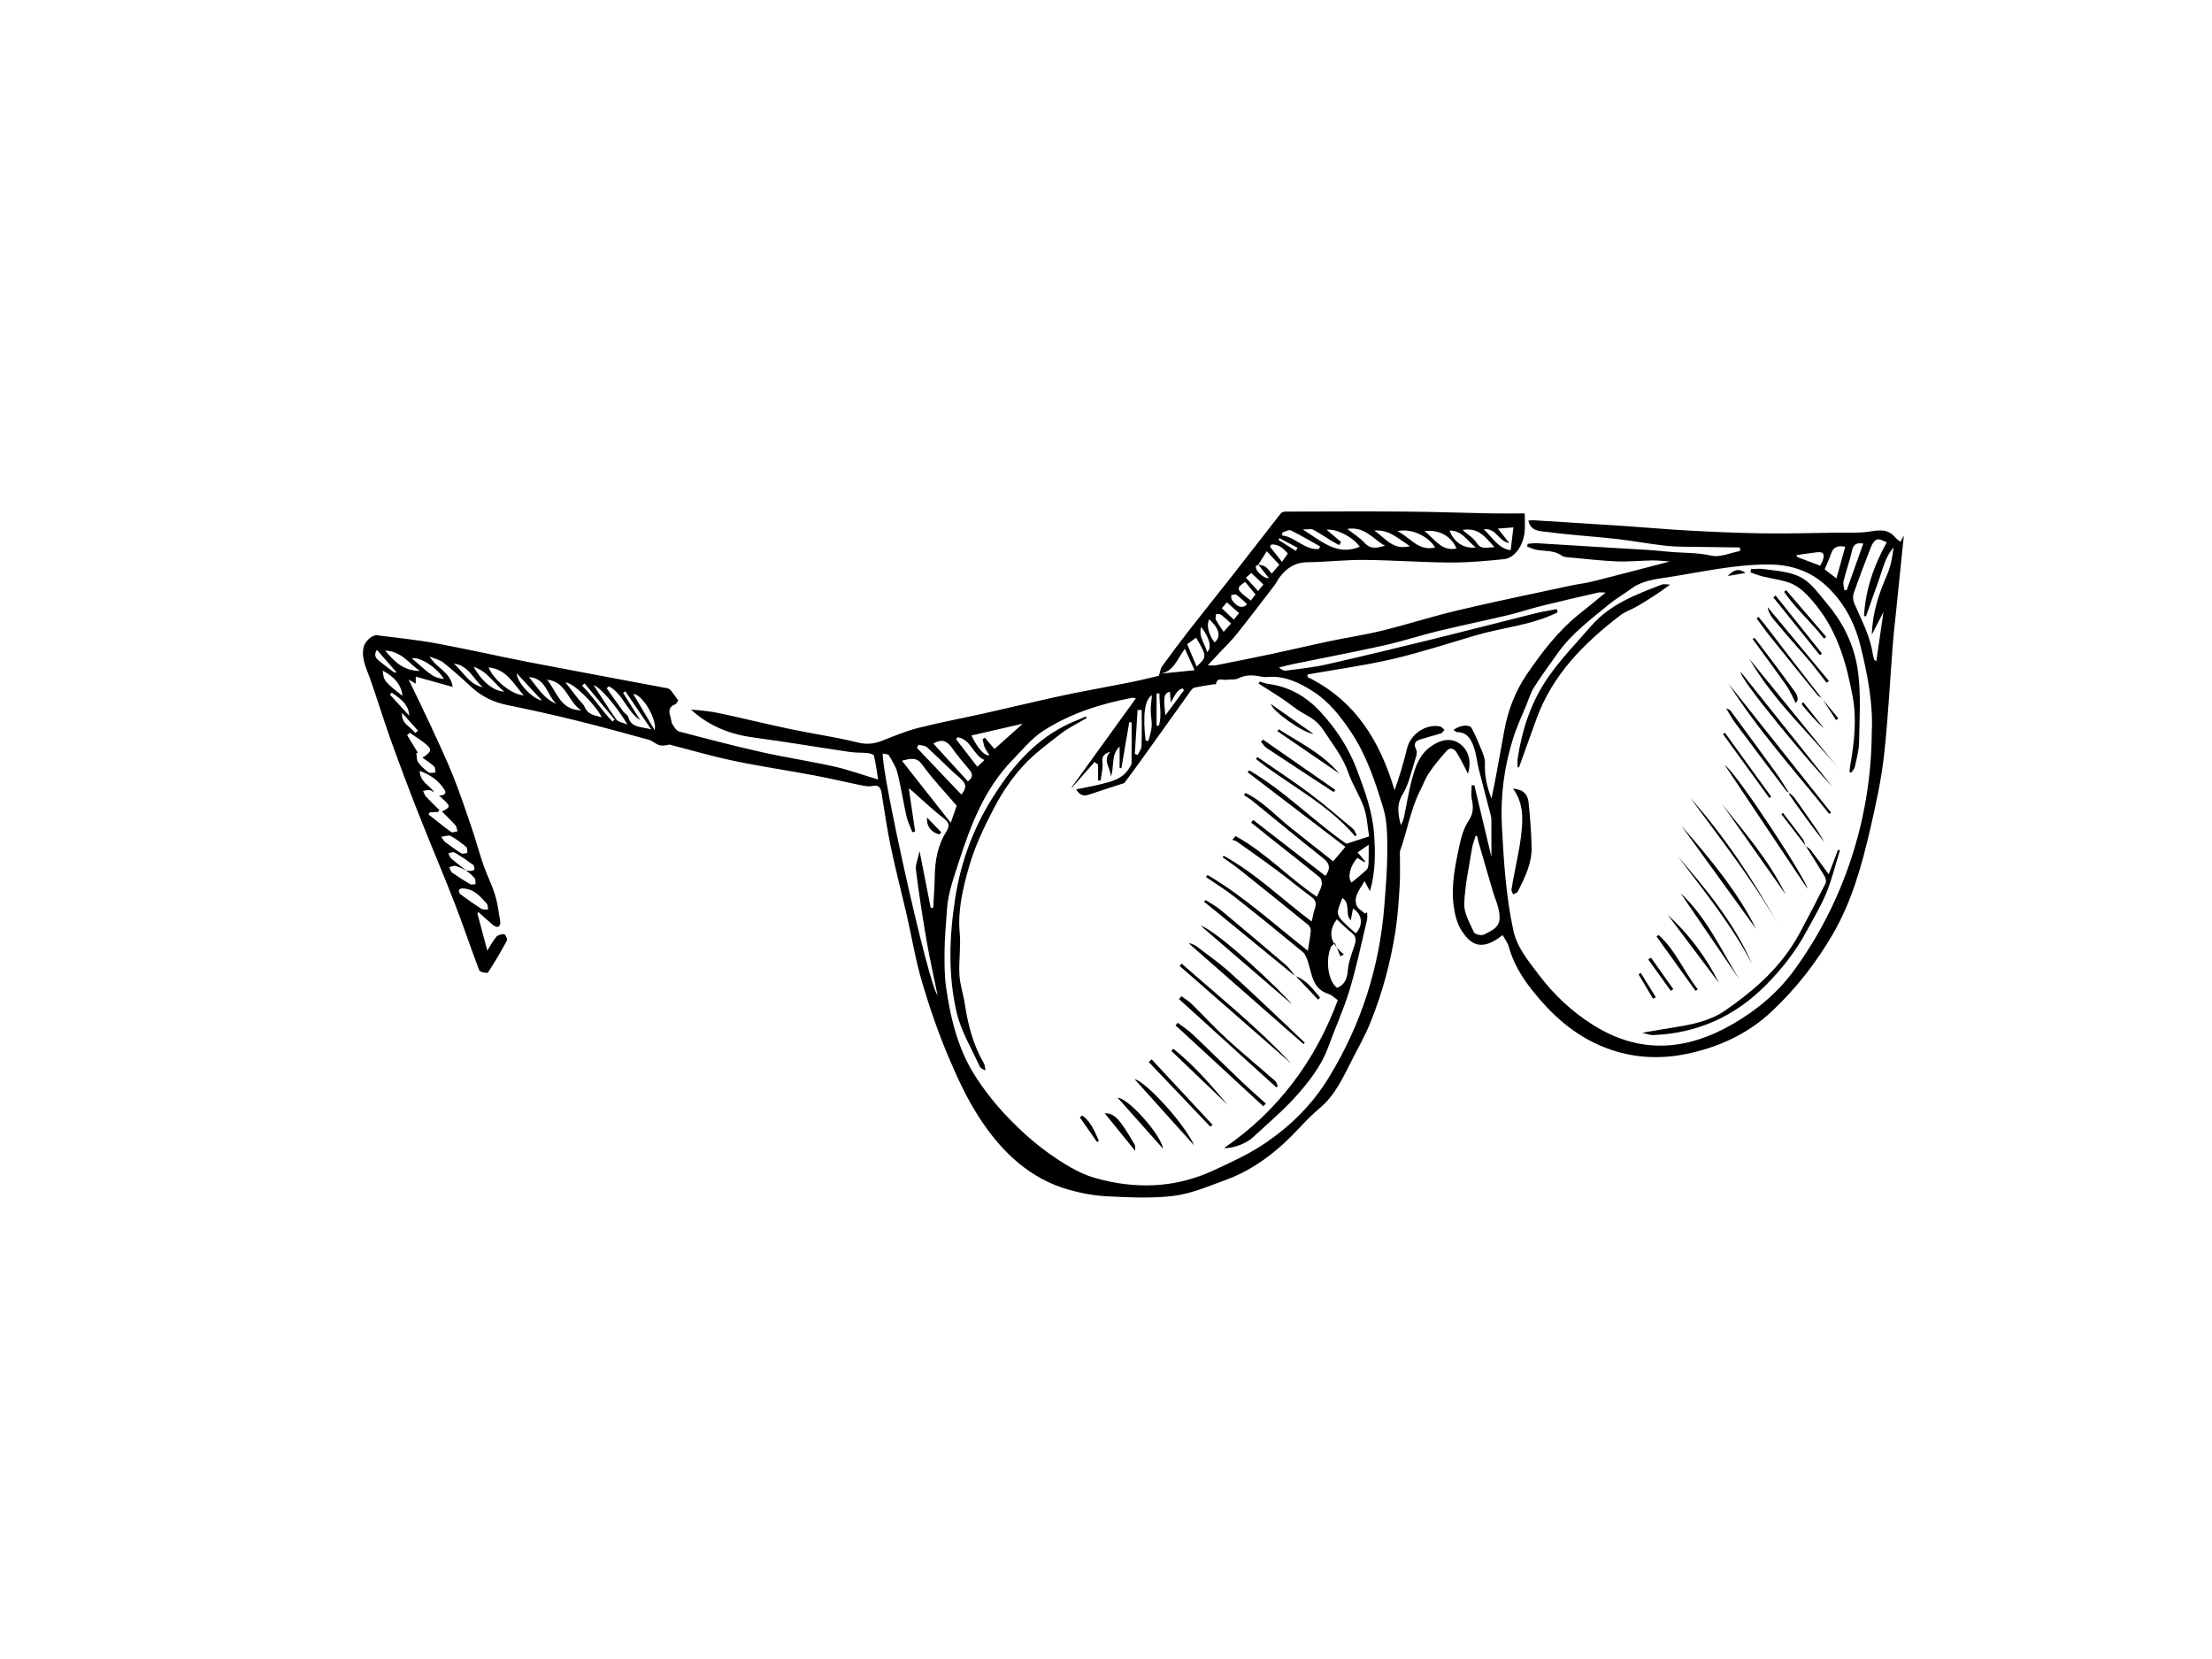 <?xml version="1.0" encoding="utf-8"?>
<!-- Generator: Adobe Illustrator 17.0.0, SVG Export Plug-In . SVG Version: 6.00 Build 0)  -->
<!DOCTYPE svg PUBLIC "-//W3C//DTD SVG 1.1//EN" "http://www.w3.org/Graphics/SVG/1.1/DTD/svg11.dtd">
<svg version="1.1" id="Layer_1" xmlns="http://www.w3.org/2000/svg" xmlns:xlink="http://www.w3.org/1999/xlink" x="0px" y="0px"
	 width="800px" height="600px" viewBox="0 0 800 600" enable-background="new 0 0 800 600" xml:space="preserve">
<g>
	<path fill="#000002" d="M432.047,242.389c-1.358-2.979-2.316-5.082-3.539-7.768c-2.801,3.886-4.156,8.461-9.165,9.073
		c0.287-0.899,0.387-1.937,0.915-2.664c3.124-4.301,6.284-8.579,9.552-12.771c5.501-7.055,11.118-14.02,16.638-21.061
		c5.613-7.159,11.155-14.374,16.777-21.526c0.315-0.4,1.071-0.639,1.623-0.64c14.459-0.038,28.918-0.122,43.376-0.01
		c10.265,0.079,20.527,0.456,30.792,0.649c4.052,0.076,8.106,0.013,12.417,0.013c0,2.285,0.198,4.526-0.04,6.72
		c-0.557,5.143-3.695,9.457-7.512,9.839c-6.392,0.639-12.826,1.241-19.239,1.204c-10.426-0.06-20.847-0.853-31.273-0.941
		c-6.862-0.058-13.728,0.765-20.596,0.843c-4.515,0.051-7.571,2.191-10.08,5.564c-0.609,0.819-1.018,1.789-1.638,2.599
		c-4.522,5.904-9.014,11.832-13.646,17.649c-1.885,2.367-4.091,4.48-6.157,6.702c-1.339,1.44-2.689,2.869-4.466,4.762
		c1.473,0,2.231,0.121,2.938-0.019c6.838-1.354,13.679-2.7,20.497-4.15c6.929-1.474,13.821-3.123,20.753-4.583
		c6.353-1.338,12.797-2.283,19.093-3.837c9.167-2.264,18.176-5.178,27.363-7.346c13.513-3.189,27.12-5.978,40.694-8.905
		c2.646-0.57,5.358-0.854,7.978-1.515c9.243-2.329,18.459-4.765,27.775-7.183c-2.059-0.141-4.128-0.421-6.193-0.397
		c-4.364,0.052-8.737,0.531-13.085,0.343c-5.928-0.257-11.837-0.964-17.752-1.506c-0.641-0.059-1.398-0.123-1.876-0.483
		c-2.785-2.105-6.128-1.628-9.253-2.181c-1.175-0.208-2.284-0.79-3.423-1.202c0.074-0.326,0.148-0.652,0.223-0.978
		c1.081-0.081,2.168-0.285,3.241-0.223c10.058,0.587,20.115,1.21,30.17,1.843c5.592,0.352,11.202,0.555,16.767,1.168
		c5.385,0.593,10.797,0.247,16.217,1.484c3.186,0.727,6.94-1.036,10.439-1.68c-0.029-0.425-0.057-0.85-0.086-1.274
		c-5.017-0.064-10.034-0.103-15.05-0.201c-3.869-0.075-7.762,0.015-11.598-0.398c-6.005-0.646-11.955-1.801-17.958-2.475
		c-8.286-0.93-16.628-1.41-24.887-2.52c-2.574-0.346-6.164-0.053-7.025-4.137c0.643-0.039,1.271-0.144,1.89-0.105
		c10.868,0.674,21.737,1.338,32.602,2.061c7.996,0.532,15.98,1.266,23.981,1.691c8.896,0.474,17.804,0.87,26.71,0.987
		c8.887,0.117,17.78-0.142,26.67-0.26c3.708-0.049,7.467,0.191,11.108-0.343c3.589-0.527,6.924-1.247,9.646,1.975
		c0.513,0.607,1.211,1.058,1.955,1.693c0.392-0.718,0.673-1.234,1.246-2.284c-0.246,2.354-0.431,4.099-0.61,5.844
		c-0.757,7.406-1.513,14.812-2.267,22.218c-0.378,3.709-0.821,7.414-1.111,11.13c-1.053,13.483-1.695,27.01-3.203,40.441
		c-0.995,8.863-2.926,17.655-4.941,26.362c-3.072,13.269-6.671,26.366-13.647,38.314c-6.07,10.397-13.363,19.733-22.149,27.936
		c-8.73,8.151-19.297,12.901-30.743,15.248c-9.743,1.998-19.535,1.485-29.151-2.205c-11.155-4.279-19.485-11.845-26.678-20.942
		c-3.719-4.704-6.795-9.819-8.413-15.714c-0.393-1.432-1.418-2.69-2.203-4.118c-0.675,0.499-1.038,0.783-1.417,1.046
		c-6.508,4.519-10.174,2.376-13.446-2.724c-1.634-2.547-2.441-5.852-2.846-8.917c-0.977-7.402,0.57-14.681,2.103-21.876
		c0.655-3.075,1.585-6.321,3.302-8.876c1.791-2.664,1.754-5.003,1.163-7.815c-0.335-1.592-0.06-3.312-0.06-4.975
		c0.322-0.037,0.644-0.074,0.966-0.112c2.035,8.543,4.07,17.085,6.186,25.971c0-4.777,0.016-9.066-0.016-13.355
		c-0.005-0.72-0.161-1.453-0.342-2.156c-1.383-5.36-2.828-10.704-4.172-16.073c-0.677-2.705-0.914-5.549-1.842-8.155
		c-0.965-2.709-2.346-5.38-5.969-5.398c-0.432-0.002-0.862-0.479-1.36-0.775c2.24-1.777,5.811-2.141,6.596-0.62
		c1.382,2.677,2.578,5.458,3.695,8.258c0.558,1.399,1.125,2.949,1.068,4.408c-0.172,4.459,0.731,8.647,2.374,12.765
		c1.745-8.22,3.114-16.435,4.625-24.624c1.346-7.292,3.933-14.113,8.128-20.286c5.566-8.189,11.562-15.99,19.414-22.18
		c2.978-2.348,5.888-4.781,9.129-7.42c-1.192,0-2.024-0.15-2.781,0.023c-6.885,1.58-13.771,3.158-20.627,4.858
		c-4.044,1.002-8.002,2.357-12.055,3.317c-8.399,1.99-16.862,3.717-25.249,5.752c-6.484,1.574-12.84,3.695-19.348,5.141
		c-10.893,2.422-21.865,4.491-32.799,6.732c-1.771,0.363-3.518,0.841-5.276,1.266c0.861,0.825,1.74,1.249,2.549,1.14
		c4.843-0.65,9.735-1.135,14.49-2.207c12.916-2.914,25.787-6.03,38.646-9.188c12.404-3.046,24.766-6.268,37.16-9.358
		c2.508-0.625,5.077-1.003,7.619-1.495c0.091,0.393,0.182,0.787,0.272,1.18c-9.338,4.669-19.856,5.45-29.729,8.35
		c-10.005,2.939-19.938,6.209-30.082,8.565c-10.087,2.343-20.395,3.731-30.607,5.537c-0.014,0.31-0.027,0.619-0.041,0.929
		c17.252,8.419,26.245,23.145,31.506,40.975c1.798-5.055,3.297-10.022,4.493-15.061c1.235-5.2,6.634-9.022,11.924-8.047
		c0.603,0.111,1.096,0.821,1.64,1.253c-0.422,0.435-0.768,1.093-1.279,1.266c-1.93,0.654-3.933,1.09-5.871,1.724
		c-2.014,0.659-4.737,0.823-3.035,4.302c0.38,0.777,0.023,2.054-0.288,3.005c-1.439,4.398-2.32,9.164-4.671,13.025
		c-2.375,3.899-1.571,7.302-0.672,11.102c0.568-0.945,0.974-1.937,1.193-2.97c0.947-4.466,1.629-9,2.808-13.402
		c1.248-4.657,2.728-9.25,7.125-12.221c3.662-2.474,7.102-2.955,10.097-0.908c3.22,2.201,4.501,6.402,3.055,10.989
		c-0.485-1.025-0.788-1.741-1.153-2.424c-0.957-1.79-1.859-3.616-2.939-5.33c-0.873-1.386-2.341-1.954-3.531-0.642
		c-2.277,2.51-4.462,5.143-6.362,7.943c-1.394,2.055-2.254,4.469-3.385,6.707c-3.451,6.83-4.547,14.44-7.151,21.551
		c-0.093,0.253-0.069,0.555-0.07,0.835c-0.014,3.913,0.163,7.837-0.076,11.735c-0.342,5.582-0.695,11.191-1.564,16.707
		c-1.787,11.351-4.78,22.425-9.119,33.074c-1.812,4.447-4.169,8.679-6.381,12.955c-3.239,6.262-6.035,12.802-11.619,17.555
		c-2.692,2.292-5.217,4.808-7.628,7.399c-7.59,8.157-16.132,14.987-26.702,18.831c-6.109,2.222-12.27,4.903-18.619,5.707
		c-7.891,1-16.013,0.558-24.011,0.189c-4.695-0.217-9.452-1.103-13.987-2.379c-14.007-3.941-23.996-13.46-31.775-25.111
		c-4.762-7.132-8.466-15.083-11.813-23.017c-3.716-8.805-6.853-17.901-9.556-27.073c-2.336-7.928-3.669-16.149-5.524-24.223
		c-1.878-8.174-4.012-16.292-5.735-24.498c-1.357-6.461-2.287-13.013-3.346-19.534c-0.32-1.969-0.966-3.061-3.306-2.576
		c-1.309,0.271-2.79-0.003-4.144-0.278c-5.663-1.147-11.286-2.504-16.964-3.568c-9.701-1.818-19.479-3.249-29.136-5.269
		c-7.794-1.63-15.456-3.887-23.177-5.866c-1.149,0.274-2.481,0.538-3.64,0.204c-1.349-0.389-2.473-1.573-3.823-1.945
		c-8.796-2.422-17.597-4.84-26.456-7.019c-8.123-1.998-16.297-3.816-24.496-5.477c-5.067-1.027-9.466-3.084-13.257-6.605
		c-3.277-3.044-6.625-6.024-10.104-8.831c-1.173-0.947-2.843-1.276-4.95-2.17c2.503,4.327,7.521,5.476,8.343,10.994
		c-4.914-1.367-9.073-2.523-13.36-3.715c0,1.078,0,1.688,0,2.545c-0.859-0.504-1.536-0.902-2.589-1.521
		c2.743,5.716,5.361,11.012,7.837,16.372c2.841,6.149,5.753,12.278,8.271,18.561c2.527,6.303,4.67,12.764,6.862,19.197
		c1.462,4.29,2.603,8.691,4.093,12.97c1.271,3.651,3.075,7.127,4.198,10.816c0.981,3.224,1.387,6.63,1.929,9.975
		c0.081,0.497-0.396,1.479-0.769,1.563c-0.547,0.124-1.357-0.207-1.837-0.606c-1.833-1.526-3.58-3.157-5.358-4.749
		c-0.115,0.183-0.23,0.366-0.346,0.55c1.183,4.418,2.366,8.837,3.59,13.412c1.101-1.742,1.995-3.521,3.254-4.986
		c0.583-0.677,1.904-1.036,2.839-0.953c0.43,0.038,1.27,1.772,1.014,2.247c-2.139,3.969-4.423,7.867-6.897,11.634
		c-0.211,0.322-2.876-0.172-3.11-0.782c-3.097-8.067-5.797-16.287-8.926-24.34c-4.226-10.875-8.826-21.604-13.1-32.46
		c-3.486-8.854-6.834-17.767-10.048-26.724c-2.612-7.279-4.843-14.694-7.421-21.985c-1.306-3.696-3.229-7.16-2.363-11.343
		c0.405-1.958,2.937-4.599,4.928-4.347c7.106,0.9,14.253,1.609,21.29,2.902c11.35,2.086,22.605,4.684,33.936,6.876
		c16.567,3.206,33.167,6.24,49.747,9.38c0.463,0.088,0.96,0.45,1.265,0.826c0.876,1.078,1.661,2.229,2.639,3.566
		c-0.259,0.339-0.58,1.206-1.155,1.434c-2.724,1.081-2.134,3.026-1.529,5.046c0.213,0.711,0.195,1.554,0.583,2.135
		c0.657,0.983,1.409,2.355,2.373,2.609c9.886,2.609,19.784,5.202,29.758,7.442c8.724,1.959,17.59,3.282,26.317,5.232
		c5.156,1.152,10.162,2.975,15.955,4.712c-0.512-3.113-0.87-5.919-1.522-8.656c-0.111-0.466-1.461-0.818-2.272-0.902
		c-2.125-0.221-4.294-0.096-6.401-0.407c-11.612-1.712-23.19-3.672-34.821-5.231c-8.572-1.149-16.191-4.138-22.655-10.077
		c3.604,0.236,7.168,0.622,10.656,1.369c8.369,1.792,16.68,3.861,25.056,5.616c8.2,1.718,16.522,2.903,24.647,4.901
		c3.259,0.801,5.912,0.474,8.842-0.682c4.292-1.693,8.594-3.483,13.048-4.613c7.78-1.974,15.687-3.444,23.527-5.187
		c6.241-1.388,12.458-2.883,18.693-4.299c4.521-1.027,9.04-2.074,13.586-2.986c6.736-1.351,13.503-2.551,20.241-3.893
		c3.632-0.723,7.234-1.601,10.84-2.449c0.134-0.031,0.168-0.487,0.249-0.745C423.343,243.277,427.361,242.867,432.047,242.389z
		 M457.611,204.969c0.807,0.534,1.374,1.428,2.322,2.468c0.983-1.143,1.789-2.08,2.757-3.205c-1.472-1.573-2.837-3.031-4.549-4.86
		c-1.125,1.785-2.084,3.306-3.042,4.827c-0.304,0.187-0.808,0.318-0.879,0.571c-0.423,1.491,2.84,4.59,4.688,4.298
		c-1.328-1.686-2.602-3.303-3.876-4.92C455.898,204.405,456.885,204.489,457.611,204.969z M164.775,313.182
		c-0.677-0.18-1.527,0.291-2.299,0.468c0.329,0.654,0.49,1.545,1.017,1.92c2.125,1.509,4.331,2.914,6.585,4.223
		c0.478,0.278,1.283-0.007,1.938-0.033c-0.114-0.749,0.02-1.702-0.394-2.203c-0.877-1.063-2.04-1.891-3.085-2.816
		c0.546,0.095,1.099,0.294,1.635,0.254c0.494-0.037,1.337-0.271,1.377-0.523c0.087-0.542-0.053-1.411-0.434-1.688
		c-2.175-1.584-4.401-3.113-6.722-4.467c-0.521-0.304-1.491,0.16-2.254,0.271c0.342,0.647,0.537,1.464,1.053,1.91
		c1.746,1.509,3.607,2.887,5.423,4.316C167.343,314.251,166.107,313.536,164.775,313.182z M155.324,285.729
		c-0.747-0.078-1.532,0.206-2.301,0.334c0.329,0.683,0.521,1.494,1.014,2.024c1.568,1.688,3.249,3.271,4.886,4.895
		c-0.17,0.224-0.339,0.448-0.509,0.672c-1.014,0.047-2.029,0.093-3.043,0.14c-0.122,0.262-0.243,0.523-0.365,0.785
		c2.711,2.131,5.377,4.324,8.176,6.331c0.459,0.329,1.504-0.157,2.278-0.267c-0.238-0.741-0.277-1.658-0.749-2.19
		c-1.492-1.681-3.146-3.219-4.902-4.976c2.947-1.342,3.069-1.95,1.223-3.692c-0.743-0.701-1.502-1.386-2.255-2.078
		c1.519,0.012,3.032-0.488,1.923-2.196c-2.028-3.127-4.974-5.289-8.894-6.714c0.068,4.151,3.773,5.215,5.237,7.806
		C156.473,286.295,155.922,285.791,155.324,285.729z M393.929,287.357c-1.911,0.655-3.343,0.379-4.746-1.882
		c2.972-0.602,5.665-1.055,8.309-1.705c4.151-1.021,8.45-1.854,10.906-5.987c0.324-0.546,0.828-1.127,0.835-1.698
		c0.066-4.925,0.038-9.851,0.038-14.777c-0.285-0.049-0.57-0.097-0.855-0.146c-0.949,5.549-1.898,11.098-2.847,16.647
		c-0.214-0.017-0.427-0.035-0.641-0.053c0-2.521,0-5.042,0-7.738c-3.304,3.047-1.784,7.381-3.195,10.855
		c0.093-3.039-3.252-5.814-0.11-9.039c-2.223,0.759-3.209,1.608-2.922,3.888c0.27,2.142-0.394,4.402-0.647,6.61
		c-0.306-0.02-0.613-0.04-0.919-0.06c0-1.923,0-3.847,0-5.77c-0.426-0.309-0.851-0.618-1.277-0.927
		c-2.729,3.105-5.459,6.209-8.188,9.314c-0.04-0.039-0.08-0.078-0.12-0.117c7.712-10.679,15.423-21.357,23.271-32.225
		c-0.634-0.072-1.085-0.231-1.491-0.154c-11.33,2.153-22.254,5.66-31.966,11.891c-4.286,2.75-7.667,6.972-11.282,10.697
		c-10.03,10.332-14.966,23.321-19.302,36.711c-1.863,5.754-3.926,11.379-4.31,17.465c-0.297,4.716-0.783,9.43-0.843,14.149
		c-0.06,4.692-0.085,9.447,0.585,14.071c0.845,5.835,1.993,11.699,3.789,17.3c1.59,4.96,3.764,9.886,6.558,14.267
		c3.377,5.295,7.337,10.326,11.673,14.872c4.604,4.827,9.624,9.404,15.058,13.25c5.104,3.612,10.672,7.214,16.584,8.91
		c14.484,4.157,28.959,3.846,43.058-2.704c6.529-3.033,13.031-5.973,18.984-10.062c9.124-6.267,16.763-13.852,22.593-23.374
		c11.779-19.241,18.454-40.066,20.183-62.506c0.493-6.399,1.048-12.816,1.04-19.225c-0.007-5.294,0.075-10.855-1.437-15.824
		c-2.917-9.582-6.042-19.132-11.778-27.682c-3.801-5.665-7.96-10.922-13.566-14.506c-4.903-3.135-10.381-5.846-16.676-5.237
		c-0.64,0.062-1.311-0.001-1.946-0.124c-2.87-0.556-5.629-0.841-8.446,0.599c-1.232,0.631-2.939,0.284-4.407,0.52
		c-1.324,0.213-3.346-1.05-3.685,1.583c-0.011,0.084-0.81,0.035-1.232,0.104c-2.153,0.35-4.315,0.664-6.447,1.119
		c-0.521,0.111-1.053,0.625-1.388,1.091c-6.229,8.675-12.42,17.377-18.639,26.059c-1.622,2.264-3.308,4.483-5.465,7.401
		C402.942,284.404,398.415,285.82,393.929,287.357z M672.761,233.188c-2.088-8.236-6.071-15.651-12.451-21.494
		c-5.771-5.285-12.846-7.5-20.489-7.543c-12.437-0.07-24.551,2.767-36.767,4.642c-4.505,0.691-9.075,1.204-12.947,4.016
		c-2.781,2.019-5.786,3.757-8.425,5.941c-6.433,5.324-13.202,10.327-18.139,17.225c-2.983,4.168-5.997,8.321-8.761,12.633
		c-1.203,1.877-1.835,4.126-2.69,6.221c-1.621,3.969-3.477,7.867-4.771,11.942c-3.289,10.357-4.714,21.016-4.146,31.881
		c0.661,12.649,1.462,25.288,4.119,37.726c1.349,6.319,5.453,11.112,9.132,16.01c5.461,7.271,12.039,13.489,19.832,18.366
		c16.97,10.621,33.779,9.261,50.526-0.456c8.737-5.069,16.269-11.376,22.293-19.676c17.58-24.222,27.721-54.341,27.869-85.837
		C677.494,255.098,675.516,244.056,672.761,233.188z M335.075,340.002c-1.454-8.436-2.743-16.907-3.809-25.4
		c-0.241-1.917,0.731-3.986,1.308-6.773c1.436,7.309,2.729,13.888,4.022,20.468c0.311-0.004,0.621-0.008,0.932-0.012
		c0.189-3.834,0.477-7.665,0.545-11.501c0.1-5.691,1.115-11.142,4.164-16.013c1.306-2.086,1.115-3.232-0.921-4.808
		c-3.932-3.043-7.535-6.51-11.278-9.797c-0.324-0.284-0.677-0.534-1.366-1.074c0.814,5.535,1.557,10.589,2.299,15.643
		c-0.331,0.084-0.661,0.168-0.992,0.251c-0.731-1.93-1.697-3.807-2.148-5.8c-1.173-5.187-1.946-10.468-3.237-15.621
		c-0.566-2.262-1.912-4.359-3.113-6.408c-0.273-0.465-1.417-0.42-2.206-0.621c-0.689,6.074,16.249,82.897,19.822,87.48
		C337.743,353.347,336.23,346.705,335.075,340.002z M532.384,306.781c-1.072,6.699-2.592,13.397-2.816,20.133
		c-0.113,3.409,2.019,6.973,3.525,10.29c0.32,0.705,2.619,1.254,3.514,0.832c5.015-2.366,6.516-3.704,5.397-9.139
		c-0.444-2.156-1.408-4.201-2.038-6.325c-1.743-5.876-3.44-11.766-5.14-17.655c-0.244-0.843-0.41-1.709-0.612-2.564
		c-0.183-0.012-0.366-0.023-0.549-0.035C533.228,303.805,532.627,305.264,532.384,306.781z M682.383,196.093
		c-1.259-0.407-2.481-1.226-3.443-0.989c-0.884,0.218-1.777,1.459-2.166,2.447c-2.223,5.642-4.364,11.319-6.361,17.044
		c-0.366,1.049-0.266,2.516,0.177,3.55c2.604,6.074,5.832,11.908,6.755,18.595c0.088,0.641,0.319,1.266,0.523,1.885
		c0.041,0.123,0.263,0.187,0.735,0.496c0.843-5.824,1.66-11.477,2.574-17.789c-1.5,2.922-2.692,5.243-4.208,8.197
		c0.259-8.123,2.568-14.848,5.449-21.481c1.36-3.131,2.015-6.569,2.41-10.048c-3.108,3.539-3.929,8.001-5.448,12.153
		c-1.553,4.244-3.021,8.52-4.526,12.781c-0.238-0.059-0.476-0.119-0.714-0.178C674.69,213.409,677.581,204.765,682.383,196.093z
		 M343.848,297.56c0.885-2.522,1.634-4.655,2.162-6.161c-4.34-5.077-8.754-9.624-12.384-14.729c-2.028-2.851-3.944-2.45-7.431-1.547
		C332.24,282.807,337.921,290.027,343.848,297.56z M347.409,281.616c-4.195-3.62-8.038-7.646-12.151-11.366
		c-0.714-0.646-2.035-0.619-3.075-0.903c-0.187,0.376-0.375,0.752-0.562,1.128c5.33,5.6,10.66,11.201,16.066,16.882
		C349.544,285.156,349.678,283.574,347.409,281.616z M359.662,270.893c3.273-2.931,6.539-5.856,10.22-9.152
		c-6.549,1.502-12.531,2.874-18.549,4.255c2.168,4.606,4.805,7.562,6.502,7.109c-0.594-0.959-1.277-1.825-1.694-2.804
		c-0.401-0.942-0.527-2.001-0.774-3.009c0.281-0.159,0.562-0.318,0.843-0.477C357.33,268.139,358.45,269.462,359.662,270.893z
		 M481.536,195.598c-2.216-1.349-4.351-2.849-6.647-4.039c-0.779-0.404-1.945-0.064-3.718-0.064
		c6.782,4.221,12.338,9.668,20.598,6.257c-2.194-3.37-8.457-6.662-11.978-6.148c1.801,1.517,3.51,2.956,5.219,4.396
		c-0.225,0.381-0.451,0.761-0.676,1.142C483.4,196.629,482.445,196.151,481.536,195.598z M350.052,282.579
		c1.767-1.313,1.917-2.571,0.539-4.198c-2.158-2.548-4.312-5.115-6.251-7.829c-1.657-2.32-3.418-3.612-6.775-1.623
		C341.776,273.531,345.869,278.005,350.052,282.579z M220.27,248.222c-0.285,0.229-0.57,0.457-0.855,0.686
		c1.98,2.796,3.936,5.609,5.954,8.378c0.542,0.744,1.629,1.253,1.851,2.042c1.136,4.036,4.638,3.415,8.299,4.469
		c-3.415-5.033-6.385-9.411-9.355-13.788c-0.275,0.175-0.551,0.35-0.827,0.526c2.072,3.316,4.144,6.631,6.216,9.947
		C226.694,257.293,225.374,251.001,220.27,248.222z M154.227,269.311c-1.845-1.612-4.002-2.866-6.022-4.278
		c-0.321,0.279-0.642,0.558-0.963,0.836c1.29,2.118,2.579,4.236,3.869,6.353c-0.179,0.053-0.358,0.105-0.538,0.158
		c0.19,1.114,0.052,2.462,0.642,3.291c1.008,1.416,2.374,2.643,3.793,3.668c0.559,0.404,1.663,0.052,2.519,0.045
		c-0.162-0.758-0.072-1.784-0.537-2.221c-1.206-1.136-2.656-2.013-4.209-3.139C156.056,271.927,156.266,271.093,154.227,269.311z
		 M664.171,209.189c1.131-4.067,2.136-7.679,3.183-11.441c-2.619-0.546-4.32,0.035-5.164,2.587
		c-0.607,1.836-1.452,3.594-2.273,5.585C661.184,206.895,662.474,207.886,664.171,209.189z M210.236,256.9
		c-4.812-2.948-5.406-10.464-12.373-11.077C201.376,250.178,202.706,256.897,210.236,256.9z M669.798,199.171
		c-0.818,3.7-2.132,7.288-3.052,10.97c-0.251,1.004,0.163,2.173,0.272,3.266c0.295-0.004,0.591-0.008,0.887-0.013
		c1.969-5.537,3.938-11.074,5.98-16.817C671.299,196.177,670.287,196.961,669.798,199.171z M176.699,241.373
		c1.821,4.499,8.264,9.855,12.688,10.1C185.771,247.345,183.149,241.972,176.699,241.373z M519.013,198.007
		c-2.333-4.092-8.82-7.098-13.604-5.896C509.875,194.222,512.947,199.492,519.013,198.007z M546.347,199.003
		c0.326-2.691,0.641-5.293,1-8.267c-1.915,0.152-3.436,0.273-5.634,0.448c1.468,1.841,2.617,3.282,4.137,5.187
		c-3.914-0.457-4.608-5.558-9.227-4.921C539.932,194.432,541.682,198.285,546.347,199.003z M209.215,252.868
		c0.745,0.947,1.789,1.755,2.241,2.819c1.175,2.772,3.588,3.089,6.16,3.696c-2.341-4.681-10.303-12.56-13.107-12.571
		C206.204,248.997,207.7,250.94,209.215,252.868z M165.981,321.892c-0.166,0.386,0.199,1.286,0.606,1.586
		c2.454,1.81,4.946,3.578,7.524,5.203c0.623,0.393,1.617,0.196,2.441,0.27c-0.17-0.755-0.093-1.748-0.552-2.226
		c-2.355-2.452-4.445-5.395-9.001-5.417C166.983,321.317,166.164,321.468,165.981,321.892z M487.265,191.295
		c2.361,1.861,4.625,3.219,6.324,5.091c2.234,2.461,4.662,1.716,7.317,0.993C496.665,195.045,493.606,190.269,487.265,191.295z
		 M526.752,198.391c-1.705-4.329-6.284-7-11.549-6.316C518.998,195.073,521.309,199.455,526.752,198.391z M509.943,197.52
		c-4.25-2.702-7.684-6.168-12.891-5.611C500.894,194.45,503.771,199.183,509.943,197.52z M432.596,230.612
		c-1.023,0.746-2.036,1.485-3.24,2.364c1.097,2.596,2.203,5.214,3.428,8.113C436.544,237.485,436.543,237.428,432.596,230.612z
		 M476.99,198.554c0.146-0.311,0.292-0.622,0.438-0.933c-3.508-1.963-6.963-4.037-10.57-5.798c-0.729-0.356-2.034,0.469-3.073,0.749
		c-0.02,0.363-0.04,0.727-0.06,1.09C468.545,194.225,471.798,198.989,476.99,198.554z M353.457,277.312
		c0.795-0.752,1.495-1.415,2.579-2.44c-4.198-1.826-4.848-7.582-9.737-8.232c-0.171,0.24-0.342,0.48-0.513,0.72
		C348.274,270.587,350.761,273.815,353.457,277.312z M160.914,304.456c1.937,1.43,3.858,2.894,5.903,4.153
		c0.52,0.32,1.473-0.062,2.227-0.121c-0.12-0.74,0.029-1.801-0.405-2.162c-1.773-1.475-3.642-2.883-5.653-3.998
		c-0.697-0.386-1.904,0.147-3.427,0.325C160.37,303.75,160.569,304.202,160.914,304.456z M416.523,262.772
		c0.132-1.92-0.353-3.875-0.347-5.814c0.006-1.878,0.296-3.755,0.453-5.54c-2.578,1.531-3.402,7.025-2.316,16.367
		c0.339,0.082,0.677,0.163,1.015,0.245C415.748,266.279,416.402,264.544,416.523,262.772z M528.955,191.651
		c2.01,1.791,4.012,2.953,5.099,4.688c1.648,2.633,3.72,1.51,6.484,1.592C537.24,194.364,534.916,190.698,528.955,191.651z
		 M191.33,244.912c2.968,3.549,5.262,7.764,9.888,9.633C197.809,251.452,197.485,245.169,191.33,244.912z M658.289,204.595
		c0.321-0.671,0.758-1.373,1.002-2.136c0.701-2.186,0.077-2.98-2.182-2.719c-2.447,0.283-4.88,0.681-7.32,1.029
		c0.042,0.217,0.083,0.434,0.125,0.651C652.65,202.457,655.385,203.493,658.289,204.595z M151.83,242.642
		c-4.001-2.717-6.489-7.054-12.525-7.356C142.806,239.607,146.164,242.614,151.83,242.642z M222.917,260.209
		c0.636,0.886,2.248,1.07,4.006,1.837c-3.945-6.773-10.218-13.858-12.193-14.197C217.447,252.008,220.044,256.208,222.917,260.209z
		 M410.422,272.66c0.342,0.132,0.685,0.264,1.027,0.396c0.488-1.055,1.357-2.095,1.396-3.166c0.16-4.362,0.067-8.734,0.067-13.102
		c-0.5-0.011-0.999-0.023-1.499-0.034C411.083,262.057,410.752,267.359,410.422,272.66z M160.536,245.584
		c-2.202-3.885-8.566-8.15-11.591-7.504C156.695,244.902,156.73,244.925,160.536,245.584z M236.765,264.076
		c1.011-3.697-4.428-13.065-7.734-13.082C231.632,255.394,234.201,259.74,236.765,264.076z M182.355,250.136
		c-3.948-3.313-6.344-7.556-11.079-8.947C174.354,246.591,178.475,249.936,182.355,250.136z M524.261,191.881
		c1.487,4.153,5.177,6.674,9.468,6.107C530.511,195.479,528.689,191.831,524.261,191.881z M423.42,254.11
		c-0.097-1.305-0.194-2.611-0.292-3.933c-2.17,0.503-2.452,1.85-1.637,8.514c2.479-3.346,4.618-6.235,6.757-9.123
		c-0.208-0.21-0.417-0.42-0.625-0.631C425.334,249.8,424.647,252.068,423.42,254.11z M164.14,240.002
		c3.419,2.934,5.468,7.543,10.47,8.542C171.213,245.584,169.42,240.662,164.14,240.002z M136.305,235.012
		c-1.168,1.89-0.523,2.973,0.883,4.074c5.668,4.437,5.649,4.461,6.167,4C141.085,240.487,138.788,237.855,136.305,235.012z
		 M145.555,251.67c-0.342-3.794-2.702-6.802-7.153-9.117C138.82,246.291,138.932,246.433,145.555,251.67z M454.077,214.98
		c-1.375-1.663-2.601-3.145-3.753-4.538c-3.461,2.339-3.316,2.728,2.04,6.75C452.956,216.427,453.551,215.659,454.077,214.98z
		 M437.346,223.985c-1.096,1.919-0.336,5.378,1.919,8.367C441.727,230.25,440.987,227.314,437.346,223.985z M463.654,203.21
		c0.73-1.043,1.359-1.941,2.108-3.01c-1.608-1.876-3.338-3.447-5.954-3.278c-0.174,0.265-0.347,0.529-0.521,0.794
		C460.694,199.486,462.101,201.255,463.654,203.21z M221.508,260.947c0.265-0.234,0.531-0.468,0.797-0.702
		c-3.621-4.358-7.243-8.716-10.864-13.074c-0.31,0.263-0.619,0.525-0.929,0.788C214.507,251.994,217.552,256.876,221.508,260.947z
		 M445.232,225.489c-1.271-1.122-2.42-2.241-3.69-3.199c-0.399-0.301-1.122-0.173-1.696-0.242c-0.066,0.664-0.403,1.467-0.148,1.966
		c0.75,1.465,1.735,2.809,2.834,4.522C443.489,227.455,444.213,226.638,445.232,225.489z M186.871,243.493
		c0.011,3.297,5.787,9.353,9.123,9.843C192.832,249.926,190.046,246.92,186.871,243.493z M419.327,250.794
		c-0.345-0.004-0.691-0.008-1.036-0.012c0,3.876,0,7.753,0,11.629c0.281,0.017,0.563,0.035,0.844,0.052
		C420.287,258.611,419.248,254.683,419.327,250.794z M456.933,211.376c-1.479-1.408-2.865-2.729-4.387-4.178
		c-0.418,0.374-1.008,0.901-1.938,1.732c1.435,1.584,2.757,3.043,4.387,4.842C456.051,212.467,456.499,211.913,456.933,211.376z
		 M436.52,235.843c1.889-1.33,0.982-5.202-2.129-9.103C433.366,230.559,435.971,232.882,436.52,235.843z M441.902,219.975
		c1.446,1.381,2.758,2.634,4.311,4.117c0.547-0.667,1.155-1.408,1.931-2.354c-1.502-1.32-2.909-2.557-4.446-3.908
		C443.002,218.66,442.492,219.269,441.902,219.975z M447.163,215.097c-0.386-0.283-1.22,0.047-1.849,0.096
		c0.046,0.563-0.104,1.256,0.17,1.669c1.752,2.646,3.855,3.347,5.316,1.875c0.05-0.051,0.034-0.167,0.075-0.407
		C449.692,217.274,448.505,216.079,447.163,215.097z M148,258.833c-0.132-3.251-1.89-5.431-6.321-8.302
		c-0.226,0.231-0.451,0.462-0.677,0.694C143.249,253.667,145.495,256.109,148,258.833z M145.414,257.828
		c-0.356,3.95,3.092,4.92,4.751,7.276c0.346-0.272,0.692-0.544,1.038-0.817C149.274,262.134,147.344,259.981,145.414,257.828z
		 M462.706,194.638c-0.108,0.205-0.215,0.41-0.323,0.615c2.099,1.334,4.197,2.668,6.296,4.002c0.195-0.388,0.39-0.777,0.585-1.165
		C467.078,196.94,464.891,195.789,462.706,194.638z"/>
	<path fill="#000002" d="M436.752,316.46c13.044,7.672,24.185,17.929,36.245,27.39c0.422-2.725,0.872-5,1.07-7.296
		c0.058-0.671-0.411-1.632-0.953-2.073c-8.232-6.701-16.5-13.358-24.8-19.976c-1.974-1.574-4.093-2.966-6.145-4.441
		c0.138-0.185,0.276-0.37,0.414-0.555c11.652,6.439,21.194,15.809,31.802,23.765c0.44-1.826,0.677-3.311,1.165-4.708
		c0.643-1.841,0.312-3.054-1.37-4.275c-4.121-2.989-8.015-6.289-12.101-9.328c-4.85-3.607-9.798-7.082-14.728-10.581
		c-0.474-0.336-1.112-0.44-1.674-0.652c0.394-0.451,0.788-0.902,1.182-1.353c10.752,5.868,19.164,15.046,29.411,21.962
		c0.671-1.568,1.472-2.886,1.755-4.308c0.172-0.86-0.151-2.256-0.777-2.769c-5.911-4.839-11.938-9.535-17.924-14.283
		c-2.291-1.817-4.559-3.663-6.837-5.496c0.253-0.309,0.505-0.618,0.758-0.926c8.729,6.758,17.458,13.517,26.116,20.22
		c1.831-2.48,1.76-4.362-0.774-6.363c-8.635-6.821-17.101-13.856-25.651-20.785c-0.952-0.771-2.025-1.393-3.042-2.085
		c0.187-0.252,0.373-0.503,0.56-0.755c6.093,2.879,10.594,7.929,15.752,12.092c5.231,4.223,10.545,8.342,15.954,12.61
		c1.365-1.612,2.774-3.276,4.406-5.204c-11.937-9.119-23.639-18.058-35.341-26.997c0.181-0.234,0.362-0.468,0.543-0.702
		c12.934,7.536,23.381,18.429,35.178,26.569c2.788-0.903,5.273-1.708,8.215-2.661c-0.578-3.427-0.732-7.114-1.88-10.459
		c-1.467-4.273-4.093-8.147-5.572-12.417c-2.051-5.919-5.9-10.652-9.221-15.758c-1.712-2.632-4.108-4.244-6.827-5.72
		c-2.836-1.539-5.321-3.713-8.02-5.519c-2.768-1.853-5.61-3.596-8.419-5.387c0.114-0.249,0.228-0.498,0.342-0.746
		c1.093,0.305,2.167,0.754,3.281,0.894c7.565,0.95,13.779,4.731,18.754,10.107c5.684,6.141,10.212,13.065,13.242,21.134
		c2.835,7.55,5.547,14.992,6.121,23.067c0.48,6.761,0.54,13.507-1.489,20.628c-0.77-1.426-1.305-2.417-1.981-3.669
		c-1.547,2.926-4.063,5.358-2.866,8.783c0.42,1.203,2.006,1.998,3.06,2.979c0.247-0.168,0.495-0.336,0.742-0.503
		c0,0.919,0.18,1.881-0.028,2.75c-2.029,8.47-3.789,17.024-6.3,25.351c-2.115,7.015-5.214,13.729-7.713,20.635
		c-2.433,6.726-6.772,12.276-11.358,17.469c-4.846,5.488-10.549,10.223-15.921,15.24c-2.574,2.404-7.644,4.075-10.411,3.853
		c19.241-13.194,32.878-31.203,41.138-53.497c-1.221-0.836-2.195-1.881-3.378-2.247c-5.78-1.786-5.926-7.028-7.389-11.521
		c-0.428-1.315-0.96-2.862-1.955-3.686c-8.097-6.703-16.26-13.33-24.524-19.826c-3.327-2.615-6.955-4.847-10.446-7.253
		C436.347,316.938,436.549,316.699,436.752,316.46z M486.024,345.148c-0.413,0.245-0.827,0.49-1.24,0.736
		c-0.665-1.622-1.331-3.243-1.996-4.865c-0.455,0.441-0.91,0.883-1.365,1.324c-2.196,4.898-1.063,12.767,2.197,14.924
		c2.756-1.209,3.597-3.293,3.84-6.327c0.255-3.177,1.528-6.294,2.523-9.383c0.594-1.844,0.346-3.112-1.283-4.337
		c-1.833-1.378-3.42-3.082-5.219-4.741C479.814,337.46,481.52,341.526,486.024,345.148z M488.536,332.837
		c-2.272-2.091,0.088-6.062-3.03-8.059c-2.461,6.357-3.075,5.81,4.83,12.784c2.737-2.918,2.459-6.893-1.02-8.968
		C489.022,330.195,488.779,331.516,488.536,332.837z M494.329,314.449c0.543-0.541,0.602-1.698,0.645-2.584
		c0.091-1.919,0.028-3.845,0.028-6.362c-1.542,1.066-2.627,1.816-4.002,2.766c1.038,1.244,1.891,2.267,2.744,3.29
		c-0.064,0.097-0.127,0.194-0.191,0.29c-0.894-0.529-1.787-1.058-2.671-1.582c-2.642,3.061-3.62,6.939-2.102,8.928
		C490.742,317.552,492.654,316.119,494.329,314.449z"/>
	<path fill="#000002" d="M392.729,259.124c-2.656,1.159-5.39,2.168-7.955,3.503c-11.477,5.974-19.377,15.545-26.056,26.285
		c-6.839,10.996-11.223,22.967-13.219,35.713c-2.176,13.899-2.701,27.969,0.525,41.704c1.566,6.665,5.343,12.814,8.187,19.167
		c0.317,0.707,1.077,1.216,2.194,1.611c-0.193-0.875-0.182-1.867-0.61-2.605c-3.818-6.578-5.691-13.751-6.821-21.196
		c-0.549-3.618-1.779-7.17-1.986-10.793c-0.285-4.987,0.568-10.055,0.107-15.012c-0.776-8.351,1.172-16.328,3.378-24.069
		c2.118-7.432,5.569-14.578,9.174-21.461c2.774-5.296,6.227-10.419,10.241-14.834c4.083-4.49,9.099-8.181,13.948-11.909
		c2.81-2.16,6.095-3.703,9.166-5.523C392.911,259.511,392.82,259.318,392.729,259.124z"/>
	<path fill="#000002" d="M430.155,341.374c13.755,12.074,27.511,24.147,41.266,36.221c0.158-0.163,0.316-0.325,0.474-0.488
		c-2.135-2.032-4.259-4.076-6.408-6.094c-6.896-6.475-13.698-13.054-20.744-19.361c-3.813-3.413-8.032-6.377-12.111-9.486
		c-0.673-0.513-1.573-0.728-2.368-1.081C430.227,341.181,430.191,341.277,430.155,341.374z"/>
	<path fill="#000002" d="M426.415,361.34c11.708,10.624,23.417,21.248,35.125,31.871c0.189-0.098,0.377-0.197,0.566-0.295
		c-0.265-0.643-0.354-1.488-0.823-1.899c-5.777-5.055-11.729-9.916-17.389-15.097c-4.505-4.124-8.64-8.649-13.01-12.924
		c-1.068-1.045-2.411-1.808-3.628-2.701C426.975,360.644,426.695,360.992,426.415,361.34z"/>
	<path fill="#000002" d="M466.992,384.643c-12.215-13.138-26.223-24.288-39.619-36.134c-0.248,0.282-0.496,0.564-0.744,0.846
		C440.084,361.118,453.538,372.88,466.992,384.643z"/>
	<path fill="#000002" d="M457.811,399.124c-3.045-2.762-6.15-5.461-9.123-8.299c-5.835-5.569-11.557-11.258-17.413-16.804
		c-1.624-1.538-3.558-2.749-5.35-4.11c-0.256,0.308-0.511,0.616-0.767,0.923c10.575,9.755,21.15,19.51,31.726,29.265
		C457.192,399.774,457.501,399.449,457.811,399.124z"/>
	<path fill="#000002" d="M454.2,274.49c11.897,9.398,25.873,16.125,35.894,27.933c0.186-0.134,0.373-0.269,0.559-0.403
		c-0.443-0.776-0.714-1.758-1.356-2.295c-5.266-4.402-10.46-8.909-15.953-13.013c-6.031-4.506-12.356-8.618-18.553-12.902
		C454.593,274.036,454.396,274.263,454.2,274.49z"/>
	<path fill="#000002" d="M467.258,363.231c-3.913-4.912-27.085-26.726-33.042-28.441
		C445.097,344.157,456.177,353.694,467.258,363.231z"/>
	<path fill="#000002" d="M468.483,352.986c-1.158-1.352-2.162-2.883-3.498-4.027c-7.859-6.732-15.766-13.408-23.728-20.017
		c-1.603-1.331-3.514-2.291-5.283-3.423c-0.162,0.21-0.325,0.419-0.487,0.629c1.639,1.325,3.285,2.641,4.916,3.976
		c8.852,7.247,17.697,14.5,26.554,21.741c0.49,0.4,1.056,0.707,1.587,1.057L468.483,352.986z"/>
	<path fill="#000002" d="M431.937,414.314c-3.695-8.129-17.497-23.12-21.612-24.029
		C417.289,398.029,424.555,406.108,431.937,414.314z"/>
	<path fill="#000002" d="M438.538,406.82c-7.346-7.901-14.692-15.802-22.038-23.703c-0.344,0.326-0.688,0.652-1.032,0.978
		c7.424,7.801,14.848,15.602,22.271,23.402C438.006,407.272,438.272,407.046,438.538,406.82z"/>
	<path fill="#000002" d="M482.923,285.666c-8.717-6.063-17.433-12.126-26.149-18.189c-0.242,0.259-0.484,0.519-0.727,0.778
		c0.655,0.754,1.183,1.699,1.985,2.232c7.975,5.302,15.994,10.537,24.008,15.78c0.124,0.081,0.333,0.033,0.503,0.045
		C482.669,286.097,482.796,285.882,482.923,285.666z"/>
	<path fill="#000002" d="M404.213,397.009c5.411,6.073,10.911,12.247,16.408,18.421
		C419.919,410.349,407.861,396.979,404.213,397.009z"/>
	<path fill="#000002" d="M444.034,399.598c-6.079-7.233-12.265-14.395-19.695-20.295c-0.245,0.246-0.489,0.492-0.734,0.738
		C430.415,386.56,437.224,393.079,444.034,399.598z"/>
	<path fill="#000002" d="M461.966,264.433c7.258,4.962,14.517,9.924,22.463,15.356c-6.456-7.498-14.559-11.259-21.937-16.036
		C462.316,263.979,462.141,264.206,461.966,264.433z"/>
	<path fill="#000002" d="M399.517,402.615c3.659,4.514,7.177,8.852,11.045,13.623c-0.077-0.988,0.09-1.777-0.211-2.292
		C404.807,404.453,403.113,402.681,399.517,402.615z"/>
	<path fill="#000002" d="M475.08,265.464c-5.011-3.52-10.023-7.039-15.443-10.845C460.24,257.212,470.903,264.893,475.08,265.464z"
		/>
	<path fill="#000002" d="M390.54,404.114c2.072,2.973,4.144,5.947,6.216,8.92c0.219-0.15,0.438-0.3,0.657-0.45
		c-1.511-3.369-2.821-6.873-5.984-9.142C391.133,403.666,390.836,403.89,390.54,404.114z"/>
	<path fill="#000002" d="M468.544,352.922c2.719,2.868,5.439,5.735,8.159,8.603c0.236-0.246,0.471-0.493,0.707-0.739
		c-2.574-3.036-4.885-6.355-8.924-7.802C468.483,352.986,468.544,352.922,468.544,352.922z"/>
	<path fill="#000002" d="M633.108,207.02c1.447,0.49,2.869,1.085,4.348,1.447c2.972,0.728,6.041,1.121,8.951,2.03
		c4.551,1.422,7.611,4.947,10.466,8.484c7.722,9.568,10.93,21.015,13.148,32.81c1.515,8.057,0.651,16.075-0.682,24.066
		c-0.18,1.078-0.331,2.16-0.496,3.24c0.234,0.122,0.468,0.244,0.702,0.366c0.441-0.716,1.115-1.382,1.282-2.158
		c0.628-2.911,1.489-5.851,1.538-8.792c0.141-8.471,0.712-17.049-0.358-25.396c-1.139-8.888-4.894-17.145-10.741-24.201
		c-2.241-2.705-4.356-5.568-6.912-7.946c-4.546-4.229-10.593-4.32-16.305-5.141c-1.558-0.224-3.175-0.034-4.765-0.034
		C633.226,206.205,633.167,206.613,633.108,207.02z"/>
	<path fill="#000002" d="M549.342,277.574c2.09-5.796,4.179-11.593,6.269-17.39c5.809-16.11,17.281-27.665,30.526-37.744
		c1.751-1.333,3.993-2.001,5.913-3.136c3.996-2.363,7.929-4.833,11.975-7.891c-1.039,0-2.193-0.3-3.099,0.046
		c-9.337,3.565-18.718,7.131-25.516,14.987c-5.356,6.189-11.135,12.111-15.734,18.831c-5.944,8.686-9.238,18.658-10.801,29.119
		c-0.149,0.997-0.02,2.035-0.02,3.055C549.018,277.493,549.18,277.534,549.342,277.574z"/>
	<path fill="#000002" d="M653.038,305.9c2.273,3.622,4.592,7.216,6.78,10.888c0.432,0.725,0.784,1.958,0.462,2.602
		c-2.987,5.974-6.109,11.881-9.24,17.782c-0.916,1.726-1.927,3.41-2.999,5.045c-6.279,9.574-14.834,16.852-24.13,23.251
		c-5.202,3.58-11.358,4.962-17.554,5.945c-3.886,0.617-7.761,1.305-12.431,2.094c1.699,0.384,2.816,0.889,3.911,0.846
		c15.896-0.628,29.377-6.613,40.658-17.919c5.932-5.946,11.007-12.421,14.954-19.802c2.414-4.514,5.123-8.915,7.054-13.631
		c2.043-4.989,3.32-10.291,4.931-15.456c-0.227-0.079-0.455-0.158-0.682-0.237c-1.079,2.851-2.159,5.702-3.363,8.881
		c-2.365-3.2-4.422-6.048-6.565-8.829c-0.454-0.589-1.222-0.936-1.845-1.394L653.038,305.9z"/>
	<path fill="#000002" d="M547.208,285.203c4.013,5.522,3.577,11.424,2.893,17.258c-0.516,4.4-1.541,8.741-2.342,13.108
		c-0.377,2.055-0.823,4.101-1.1,6.17c-0.072,0.538,0.373,1.144,0.581,1.719c0.585-0.336,1.458-0.526,1.711-1.029
		c2.586-5.136,5.164-10.341,4.985-16.275c-0.158-5.251-0.56-10.503-1.074-15.733C552.533,287.086,550.803,285.533,547.208,285.203z"
		/>
	<path fill="#000002" d="M662.209,293.871c-12.317-15.497-24.633-30.994-36.95-46.491c10.596,16.831,23.992,31.489,36.304,46.992
		C661.778,294.205,661.994,294.038,662.209,293.871z"/>
	<path fill="#000002" d="M662.716,284.545c-11.08-13.878-22.16-27.756-33.186-41.567C629.215,245.886,655.56,277.17,662.716,284.545
		z"/>
	<path fill="#000002" d="M666.059,279.299c-10.985-13.495-21.971-26.991-33.389-41.018
		C641.795,254.097,655.129,265.753,666.059,279.299z"/>
	<path fill="#000002" d="M642.998,334.169c-9.099-16.236-19.298-31.688-31.688-45.622
		C622.272,303.488,633.757,318.069,642.998,334.169z"/>
	<path fill="#000002" d="M623.733,276.612c10.248,15.334,20.402,30.527,29.947,44.809
		C653.544,318.55,628.802,280.451,623.733,276.612z"/>
	<path fill="#000002" d="M633.677,348.679c-6.395-14.723-16.456-26.945-26.848-38.94
		C616.359,322.323,626.329,334.606,633.677,348.679z"/>
	<path fill="#000002" d="M608.058,298.59c9.266,12.799,18.532,25.598,27.012,37.31C628.599,322.721,618.452,310.515,608.058,298.59z
		"/>
	<path fill="#000002" d="M607.816,323.044c7.084,10.396,14.169,20.793,21.254,31.189
		C622.439,343.484,617.21,331.777,607.816,323.044z"/>
	<path fill="#000002" d="M622.857,290.866c7.557,10.737,15.115,21.473,22.948,32.601C639.732,311.12,631.025,301.13,622.857,290.866
		z"/>
	<path fill="#000002" d="M661.462,246.298c-7.393-8.909-14.785-17.818-22.178-26.727c0.407,2.962,2.615,4.869,4.355,7.028
		c1.865,2.314,3.864,4.52,5.813,6.767c1.893,2.182,3.848,4.311,5.68,6.543c1.877,2.287,3.636,4.67,5.447,7.01
		C660.872,246.711,661.167,246.505,661.462,246.298z"/>
	<path fill="#000002" d="M646.99,286.669c-1.612-2.477-3.126-5.026-4.855-7.419c-5.295-7.329-10.67-14.601-16.025-21.888
		c-0.371-0.505-0.825-0.95-1.788-1.1c1.095,1.764,2.07,3.618,3.306,5.279c6.123,8.228,12.312,16.407,18.498,24.588
		c0.19,0.251,0.606,0.33,0.917,0.489L646.99,286.669z"/>
	<path fill="#000002" d="M658.761,252.425c-3.473-4.466-6.959-8.922-10.415-13.4c-3.404-4.41-6.771-8.848-10.171-13.26
		c-0.704-0.914-1.486-1.768-2.232-2.649c-0.217,0.167-0.435,0.335-0.652,0.502c1.541,2.084,3.016,4.22,4.636,6.241
		c5.811,7.255,11.664,14.477,17.531,21.687c0.315,0.387,0.908,0.547,1.371,0.813L658.761,252.425z"/>
	<path fill="#000002" d="M603.179,330.893c6.121,8.135,12.241,16.27,18.5,24.588C616.952,346.031,610.857,337.877,603.179,330.893z"
		/>
	<path fill="#000002" d="M599.106,338.684c4.705,6.563,9.409,13.126,14.114,19.689c0.268-0.194,0.536-0.388,0.804-0.582
		c-4.992-6.357-8.021-14.118-14.176-19.643C599.601,338.327,599.353,338.506,599.106,338.684z"/>
	<path fill="#000002" d="M633.868,231.122c4.101,5.622,8.271,11.196,12.264,16.894c1.317,1.879,2.176,4.08,3.278,6.198
		c1.284-0.93,0.682-2.727-0.131-3.856c-4.659-6.47-9.511-12.801-14.308-19.171c-0.154-0.204-0.419-0.324-0.633-0.483
		C634.182,230.843,634.025,230.983,633.868,231.122z"/>
	<path fill="#000002" d="M641.358,216.077c5.606,6.956,11.213,13.911,16.819,20.867c0.253-0.201,0.506-0.402,0.759-0.603
		c-5.591-6.99-11.183-13.979-16.774-20.969C641.894,215.607,641.626,215.842,641.358,216.077z"/>
	<path fill="#000002" d="M640.579,288.136c-5.579-7.708-11.158-15.416-16.737-23.124c-0.229,0.166-0.458,0.332-0.688,0.498
		c5.583,7.705,11.167,15.41,16.75,23.115C640.129,288.462,640.354,288.299,640.579,288.136z"/>
	<path fill="#000002" d="M660.451,230.282c-4.822-5.614-9.644-11.228-14.466-16.842c-0.245,0.201-0.491,0.402-0.736,0.603
		c4.19,6.157,9.969,11.017,14.423,16.958C659.932,230.761,660.192,230.522,660.451,230.282z"/>
	<path fill="#000002" d="M647.043,286.617c0.085,0.352,0.075,0.77,0.269,1.045c4.059,5.777,8.142,11.537,12.621,17.073
		c-0.976-1.591-1.888-3.227-2.941-4.766c-2.632-3.848-5.304-7.67-8.021-11.458c-0.515-0.718-1.315-1.232-1.982-1.842
		L647.043,286.617z"/>
	<path fill="#000002" d="M605.162,357.729c-2.69-3.796-5.38-7.591-8.07-11.387c-0.323,0.228-0.646,0.456-0.969,0.684
		c2.714,3.775,5.428,7.549,8.142,11.323C604.564,358.143,604.863,357.936,605.162,357.729z"/>
	<path fill="#000002" d="M598.875,360.694c-1.821-2.934-3.642-5.868-5.463-8.802c-0.269,0.156-0.537,0.312-0.806,0.469
		c1.746,2.948,3.492,5.896,5.238,8.844C598.188,361.034,598.531,360.864,598.875,360.694z"/>
	<path fill="#000002" d="M652.981,305.965c-0.294-0.828-0.414-1.785-0.912-2.462c-2.354-3.2-4.812-6.325-7.233-9.476
		c-0.196,0.144-0.393,0.288-0.589,0.432c2.934,3.81,5.869,7.619,8.797,11.435C653.038,305.9,652.981,305.965,652.981,305.965z"/>
	<path fill="#000002" d="M651.679,254.331c0.057,0.25,0.036,0.564,0.182,0.74c2.431,2.928,4.883,5.838,7.838,8.355
		c-2.507-3.143-5.015-6.287-7.522-9.43C652.011,254.108,651.845,254.219,651.679,254.331z"/>
	<path fill="#000002" d="M624.865,208.315c2.3-0.39,4.332-0.735,6.425-1.09C629.093,205.557,627.12,205.841,624.865,208.315z"/>
	<path fill="#000002" d="M658.828,252.358c1.734,2.687,3.467,5.373,5.201,8.06c0.277-0.208,0.553-0.416,0.83-0.625
		c-2.033-2.455-4.066-4.911-6.098-7.367L658.828,252.358z"/>
	<path fill="#000002" d="M340.449,301.056c-1.718-1.79-3.437-3.58-5.155-5.37c-0.34,3.22,1.739,5.531,4.409,6.077
		C339.952,301.527,340.201,301.292,340.449,301.056z"/>
</g>
</svg>
